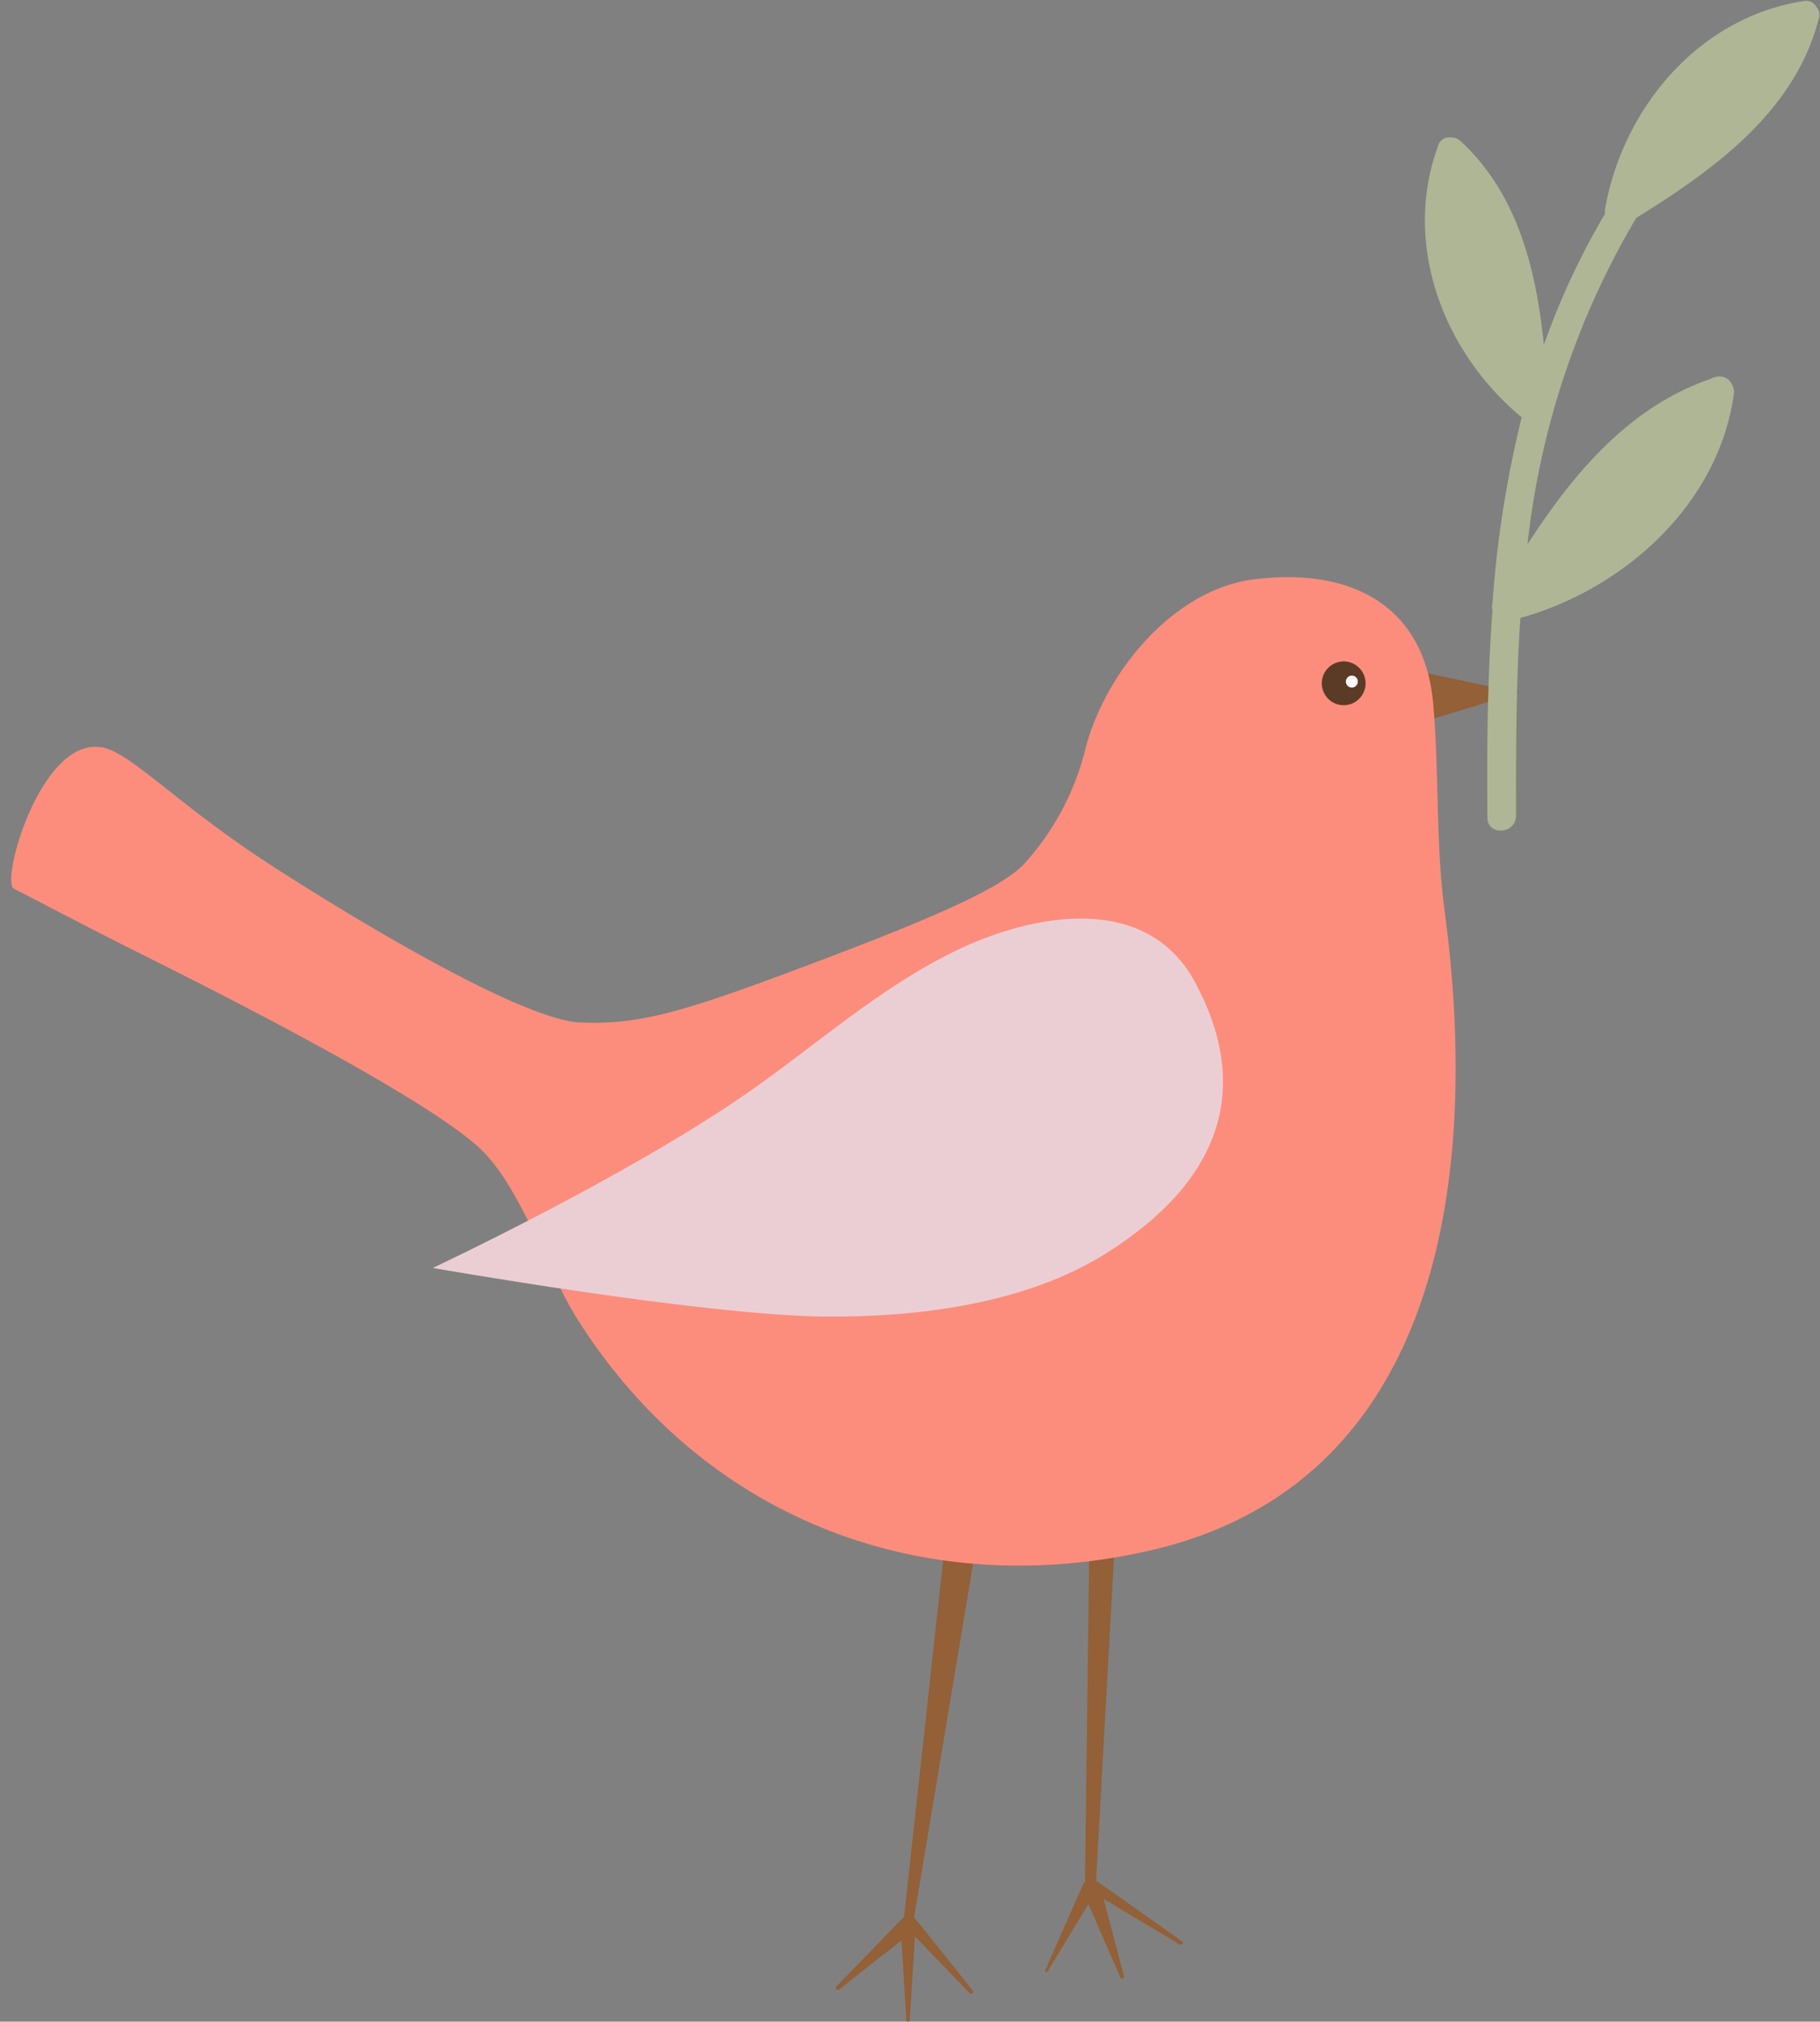 <svg xmlns="http://www.w3.org/2000/svg" viewBox="-0.78 -0.064 124.735 138.534"><rect x="-0.78" y="-0.064" width="124.735" height="138.534" fill="#808080" stroke="none"/><title>Depositphotos_101594006_16</title><g data-name="Layer 2"><g data-name="Layer 1"><path d="M65.44 102.92a1.15 1.15 0 0 0-1.26 1l-3 27.38a.29.29 0 0 0-.13.11l-4.51 4.65a.14.14 0 0 0 .18.21L61 132.9l.34 5.46a.12.12 0 0 0 .11.11.13.13 0 0 0 .12-.11l.36-5.73 3.75 3.89a.14.14 0 0 0 .19 0 .15.15 0 0 0 0-.21l-4-5 4.52-27.08a.1.1 0 0 0 0-.05 1.16 1.16 0 0 0-.95-1.26z" fill="#936037"/><path d="M80.25 133.16a.13.13 0 0 0 0-.18l-5.91-4.18 1.46-26.3a.94.94 0 1 0-1.88 0l-.34 26.39a.52.52 0 0 0-.14.19l-2.57 5.83a.12.12 0 0 0 0 .14.11.11 0 0 0 .16-.05l2.79-4.6 2.18 5.04a.13.13 0 0 0 .16.08.12.12 0 0 0 .09-.16l-1.39-5.3 5.23 3.13a.16.16 0 0 0 .16-.03z" fill="#936037"/><path fill="#936037" d="M94.38 45.51l8.95 1.89-7.77 2.36-1.18-4.25z"/><path d="M39 70c4.07.17 7.06-.71 15.79-4s12.95-5.18 14.59-6.83a18.22 18.22 0 0 0 4.25-8c1.37-5.17 6-10.85 11.56-11.54 6.43-.8 11.62 1.64 12.25 8.48.42 4.64.17 9.64.79 14.26 2.36 17.57.1 39.23-20.31 43.84-15.66 3.54-30.64-2.33-39.2-16-2.07-3.32-3.87-9.14-6.75-11.71-4.48-4-20.49-11.89-23.55-13.43-3.3-1.65-7.3-3.76-8.25-4.24s1.9-10.59 6.13-9.66c2 .43 5.18 4 11.78 8.24S35.21 69.85 39 70z" fill="#fc8d7c"/><path d="M28.88 86.82s18.34 3.23 26.78 3.33c6.45.07 13.86-.87 19.35-4.32 8.33-5.24 9.82-11.7 6.12-18.57-3.3-6.17-11.08-4.79-16.54-2.11-5.23 2.57-9.46 6.43-14.18 9.7-8.32 5.78-21.53 11.97-21.53 11.97z" fill="#ebced4"/><path d="M92.81 46.76a1.49 1.49 0 0 1-3 0 1.49 1.49 0 1 1 3 0z" fill="#5b3b25"/><circle cx="91.87" cy="46.64" r=".41" fill="#fff"/><path d="M103.12 55.82c0-4.6 0-9.12.3-13.54 7.17-2 13.59-7.83 14.63-15.34a1 1 0 0 0-.13-.66.93.93 0 0 0-1.07-.52.82.82 0 0 0-.37.13c-5.59 1.91-9.43 6.48-12.57 11.34a55.64 55.64 0 0 1 7.45-22.36c5.3-3.29 10.88-7.27 12.51-13.66a.86.86 0 0 0-.16-.8.8.8 0 0 0-.87-.4c-7.1 1.08-12.34 7.2-13.61 14.2a1.2 1.2 0 0 0 0 .36 51 51 0 0 0-4.2 9c-.52-5.15-1.79-10.33-5.69-13.95a.93.93 0 0 0-.65-.26.79.79 0 0 0-.91.57c-2.45 6.67.3 14.11 5.73 18.6a75 75 0 0 0-2 12.72.91.91 0 0 0 0 .49c-.35 4.66-.39 9.39-.35 14.21-.02 1.28 1.97 1.16 1.96-.13z" fill="#afb695"/></g></g></svg>